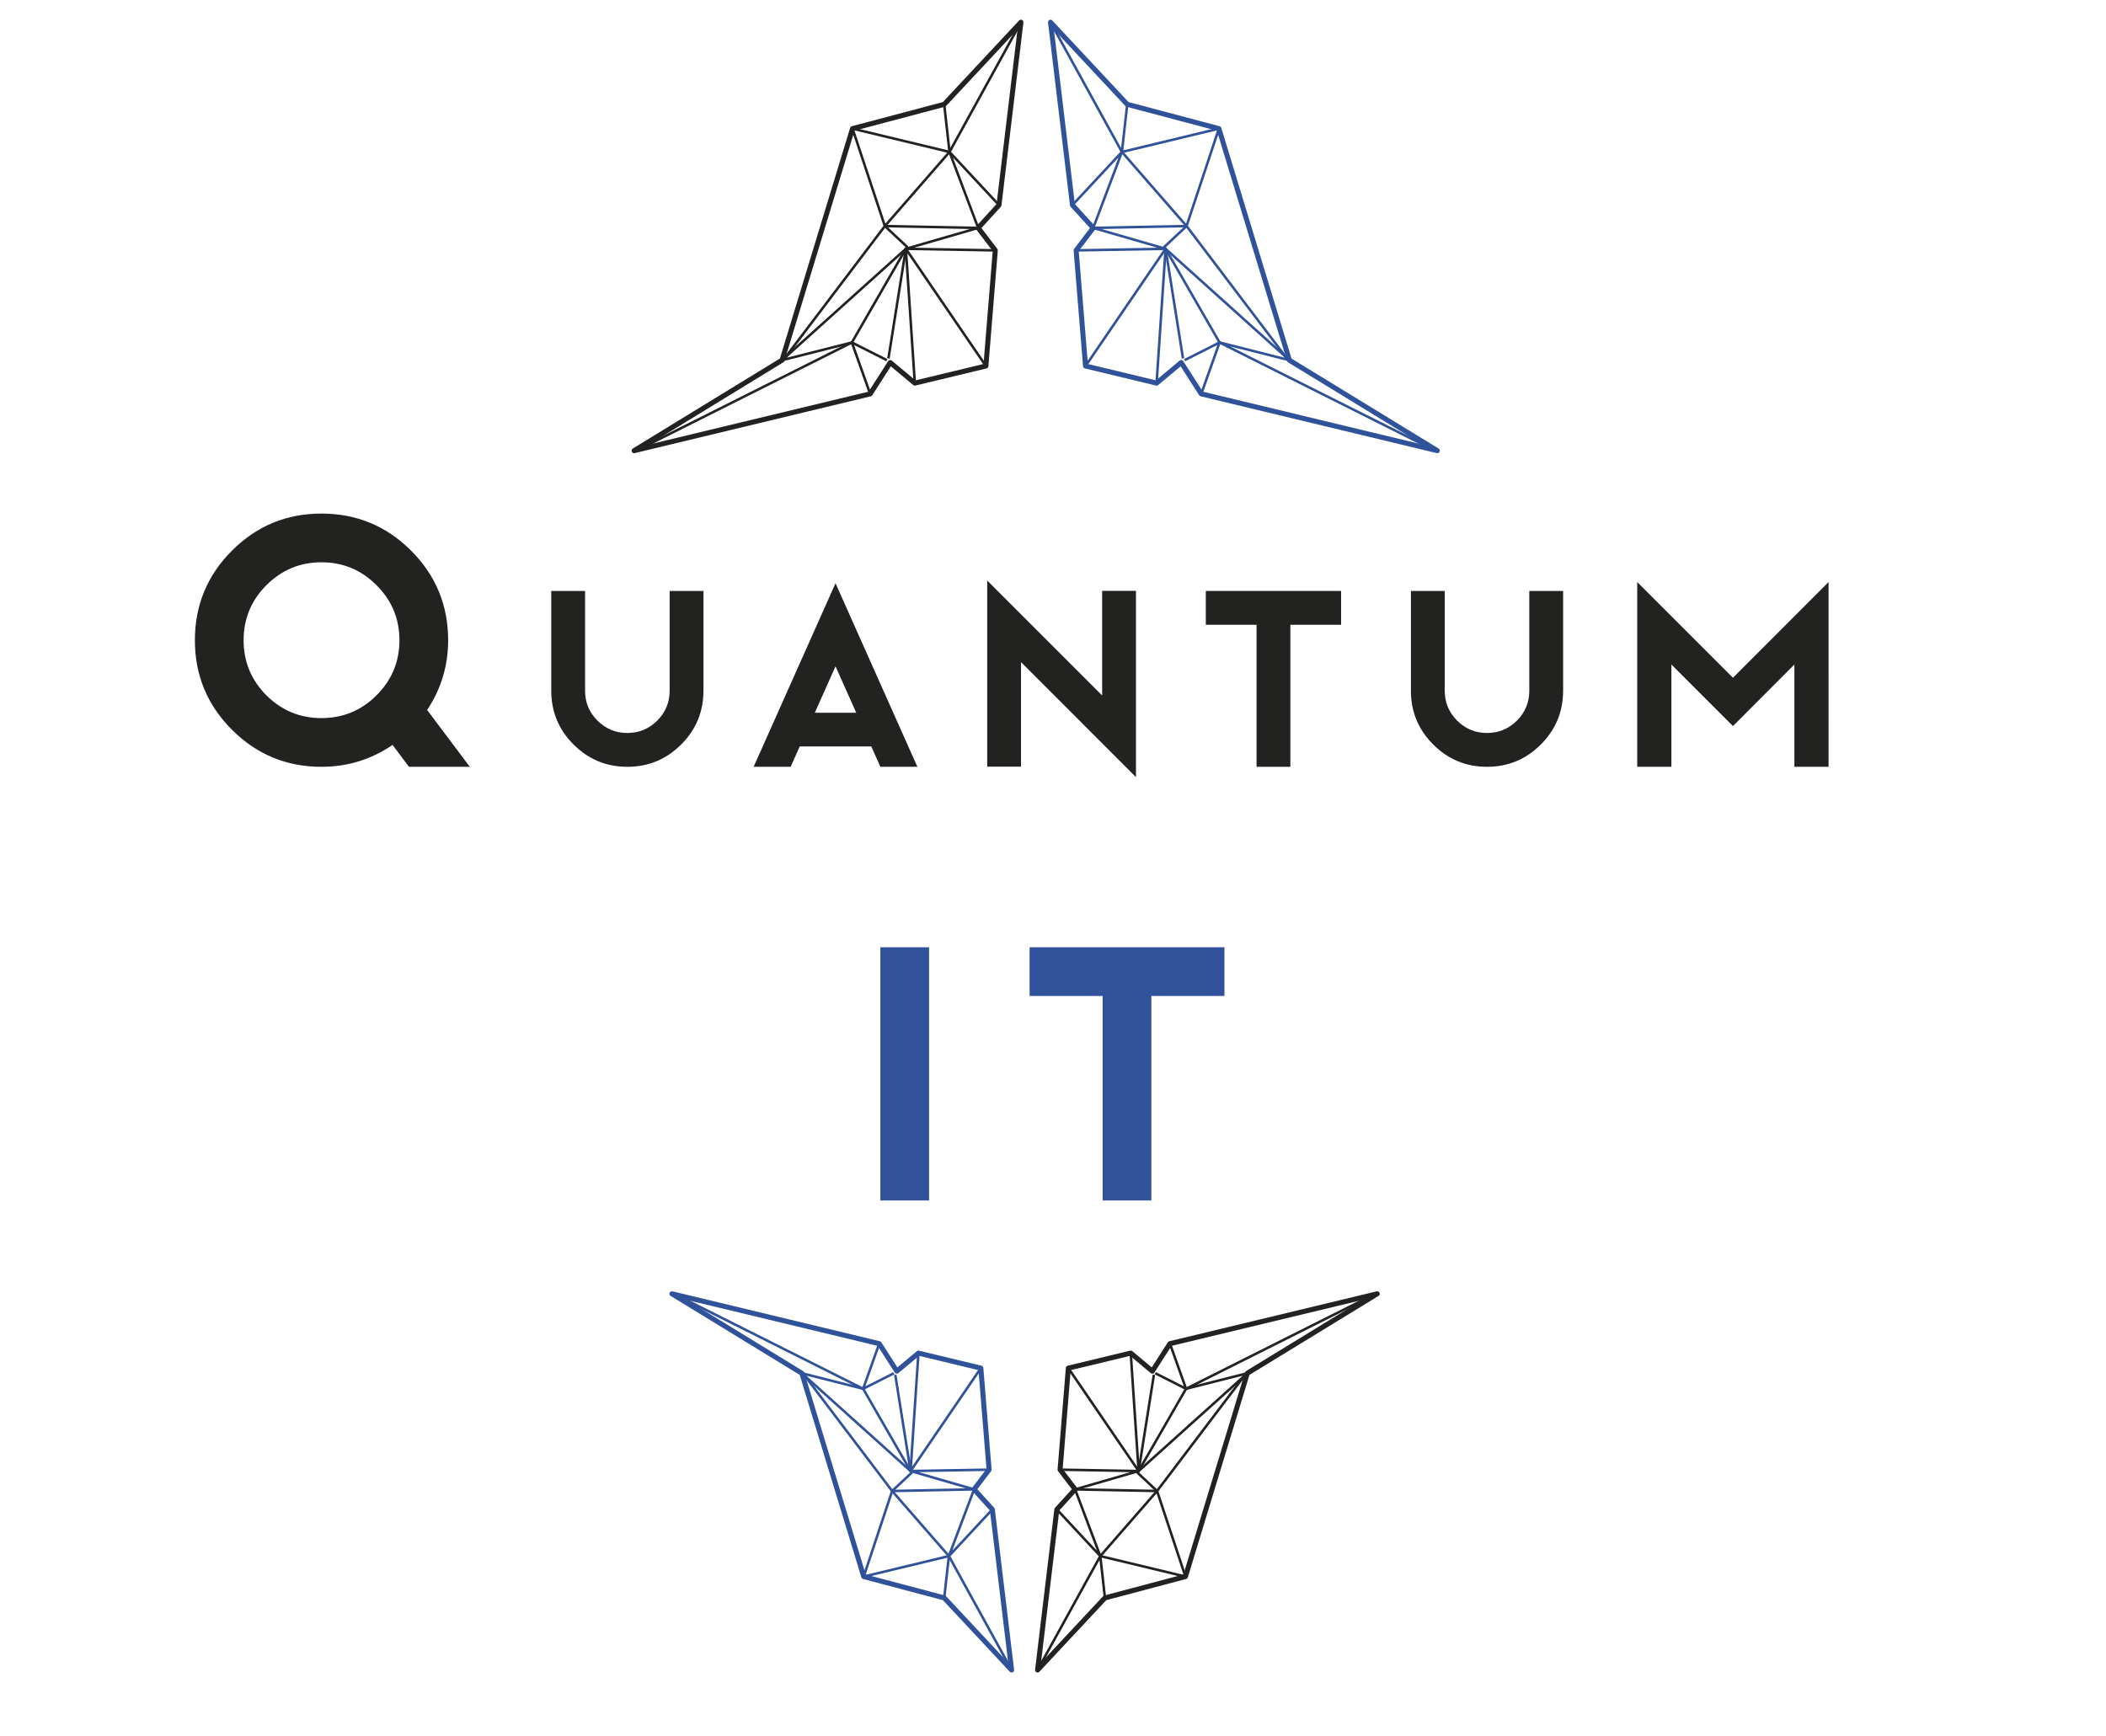 <?xml version="1.0" encoding="utf-8"?>
<!-- Generator: Adobe Illustrator 16.0.0, SVG Export Plug-In . SVG Version: 6.00 Build 0)  -->
<!DOCTYPE svg PUBLIC "-//W3C//DTD SVG 1.1//EN" "http://www.w3.org/Graphics/SVG/1.1/DTD/svg11.dtd">
<svg version="1.1" id="Capa_1" xmlns="http://www.w3.org/2000/svg" xmlns:xlink="http://www.w3.org/1999/xlink" x="0px" y="0px"
	 width="419.531px" height="345.83px" viewBox="0 0 419.531 345.83" enable-background="new 0 0 419.531 345.83"
	 xml:space="preserve">
<g>
	<polygon fill="none" stroke="#30529B" stroke-linejoin="round" stroke-miterlimit="10" points="286.321,89.787 256.856,71.759 
		242.813,25.627 224.553,20.784 209.27,4.427 213.641,40.856 217.783,45.406 214.374,49.88 216.247,72.918 230.404,76.326 
		235.304,72.233 239.299,78.467 	"/>
	<polyline fill="none" stroke="#30529B" stroke-width="0.5" stroke-linejoin="round" stroke-miterlimit="10" points="
		285.531,89.596 242.945,68.233 231.96,49.173 236.373,45.04 223.494,30.274 209.943,5.652 	"/>
	<polyline fill="none" stroke="#30529B" stroke-width="0.5" stroke-linejoin="round" stroke-miterlimit="10" points="
		213.641,40.856 223.494,30.274 217.783,45.406 236.373,45.04 256.112,71.091 	"/>
	<polyline fill="none" stroke="#30529B" stroke-width="0.5" stroke-linejoin="round" stroke-miterlimit="10" points="
		217.783,45.406 232.191,49.571 214.374,49.88 	"/>
	<polyline fill="none" stroke="#30529B" stroke-width="0.5" stroke-linejoin="round" stroke-miterlimit="10" points="
		230.404,76.326 232.191,49.571 216.247,72.918 	"/>
	<polyline fill="none" stroke="#30529B" stroke-width="0.5" stroke-linejoin="round" stroke-miterlimit="10" points="
		235.659,71.406 232.191,49.571 256.856,71.759 242.945,68.233 	"/>
	<polyline fill="none" stroke="#30529B" stroke-width="0.5" stroke-linejoin="round" stroke-miterlimit="10" points="
		239.299,78.467 242.945,68.233 235.983,71.753 	"/>
	<polyline fill="none" stroke="#30529B" stroke-width="0.5" stroke-linejoin="round" stroke-miterlimit="10" points="
		224.553,20.784 223.494,30.274 242.813,25.627 236.373,45.04 	"/>
</g>
<g>
	<polygon fill="none" stroke="#222221" stroke-linejoin="round" stroke-miterlimit="10" points="126.322,89.787 155.787,71.759 
		169.831,25.627 188.091,20.784 203.374,4.427 199.003,40.856 194.86,45.406 198.27,49.88 196.396,72.918 182.239,76.326 
		177.34,72.233 173.345,78.467 	"/>
	<polyline fill="none" stroke="#222221" stroke-width="0.5" stroke-linejoin="round" stroke-miterlimit="10" points="
		127.112,89.596 169.698,68.233 180.684,49.173 176.271,45.04 189.149,30.274 202.7,5.652 	"/>
	<polyline fill="none" stroke="#222221" stroke-width="0.5" stroke-linejoin="round" stroke-miterlimit="10" points="
		199.003,40.856 189.149,30.274 194.86,45.406 176.271,45.04 156.531,71.091 	"/>
	<polyline fill="none" stroke="#222221" stroke-width="0.5" stroke-linejoin="round" stroke-miterlimit="10" points="194.86,45.406 
		180.452,49.571 198.27,49.88 	"/>
	<polyline fill="none" stroke="#222221" stroke-width="0.5" stroke-linejoin="round" stroke-miterlimit="10" points="
		182.239,76.326 180.452,49.571 196.396,72.918 	"/>
	<polyline fill="none" stroke="#222221" stroke-width="0.5" stroke-linejoin="round" stroke-miterlimit="10" points="
		176.984,71.406 180.452,49.571 155.787,71.759 169.698,68.233 	"/>
	<polyline fill="none" stroke="#222221" stroke-width="0.5" stroke-linejoin="round" stroke-miterlimit="10" points="
		173.345,78.467 169.698,68.233 176.66,71.753 	"/>
	<polyline fill="none" stroke="#222221" stroke-width="0.5" stroke-linejoin="round" stroke-miterlimit="10" points="
		188.091,20.784 189.149,30.274 169.831,25.627 176.271,45.04 	"/>
</g>
<g>
	<polygon fill="none" stroke="#30529B" stroke-linejoin="round" stroke-miterlimit="10" points="133.859,257.759 159.732,273.59 
		172.063,314.096 188.098,318.349 201.518,332.712 197.679,300.724 194.042,296.728 197.035,292.802 195.391,272.571 
		182.959,269.578 178.657,273.173 175.149,267.698 	"/>
	<polyline fill="none" stroke="#30529B" stroke-width="0.5" stroke-linejoin="round" stroke-miterlimit="10" points="
		134.553,257.927 171.947,276.685 181.594,293.422 177.719,297.051 189.027,310.017 200.927,331.636 	"/>
	<polyline fill="none" stroke="#30529B" stroke-width="0.5" stroke-linejoin="round" stroke-miterlimit="10" points="
		197.679,300.724 189.027,310.017 194.042,296.728 177.719,297.051 160.385,274.177 	"/>
	<polyline fill="none" stroke="#30529B" stroke-width="0.5" stroke-linejoin="round" stroke-miterlimit="10" points="
		194.042,296.728 181.39,293.072 197.035,292.802 	"/>
	<polyline fill="none" stroke="#30529B" stroke-width="0.5" stroke-linejoin="round" stroke-miterlimit="10" points="
		182.959,269.578 181.39,293.072 195.391,272.571 	"/>
	<polyline fill="none" stroke="#30529B" stroke-width="0.5" stroke-linejoin="round" stroke-miterlimit="10" points="
		178.345,273.897 181.39,293.072 159.732,273.59 171.947,276.685 	"/>
	<polyline fill="none" stroke="#30529B" stroke-width="0.5" stroke-linejoin="round" stroke-miterlimit="10" points="
		175.149,267.698 171.947,276.685 178.06,273.594 	"/>
	<polyline fill="none" stroke="#30529B" stroke-width="0.5" stroke-linejoin="round" stroke-miterlimit="10" points="
		188.098,318.349 189.027,310.017 172.063,314.096 177.719,297.051 	"/>
</g>
<g>
	<polygon fill="none" stroke="#222221" stroke-linejoin="round" stroke-miterlimit="10" points="274.353,257.759 248.479,273.59 
		236.147,314.096 220.114,318.349 206.694,332.712 210.532,300.724 214.17,296.728 211.177,292.802 212.821,272.571 
		225.252,269.578 229.555,273.173 233.063,267.698 	"/>
	<polyline fill="none" stroke="#222221" stroke-width="0.5" stroke-linejoin="round" stroke-miterlimit="10" points="
		273.659,257.927 236.265,276.685 226.618,293.422 230.493,297.051 219.185,310.017 207.286,331.636 	"/>
	<polyline fill="none" stroke="#222221" stroke-width="0.5" stroke-linejoin="round" stroke-miterlimit="10" points="
		210.532,300.724 219.185,310.017 214.17,296.728 230.493,297.051 247.826,274.177 	"/>
	<polyline fill="none" stroke="#222221" stroke-width="0.5" stroke-linejoin="round" stroke-miterlimit="10" points="
		214.17,296.728 226.821,293.072 211.177,292.802 	"/>
	<polyline fill="none" stroke="#222221" stroke-width="0.5" stroke-linejoin="round" stroke-miterlimit="10" points="
		225.252,269.578 226.821,293.072 212.821,272.571 	"/>
	<polyline fill="none" stroke="#222221" stroke-width="0.5" stroke-linejoin="round" stroke-miterlimit="10" points="
		229.866,273.897 226.821,293.072 248.479,273.59 236.265,276.685 	"/>
	<polyline fill="none" stroke="#222221" stroke-width="0.5" stroke-linejoin="round" stroke-miterlimit="10" points="
		233.063,267.698 236.265,276.685 230.151,273.594 	"/>
	<polyline fill="none" stroke="#222221" stroke-width="0.5" stroke-linejoin="round" stroke-miterlimit="10" points="
		220.114,318.349 219.185,310.017 236.147,314.096 230.493,297.051 	"/>
</g>
<g>
	<g>
		<path fill="#222221" d="M64.032,152.769c-6.961,0-12.902-2.461-17.824-7.383c-4.922-4.922-7.383-10.863-7.383-17.824
			c0-6.984,2.461-12.938,7.383-17.859s10.863-7.383,17.824-7.383c6.984,0,12.938,2.461,17.859,7.383s7.383,10.875,7.383,17.859
			c0,5.063-1.396,9.691-4.186,13.887l8.51,11.32H81.47L78.2,148.41C73.958,151.316,69.235,152.769,64.032,152.769z M64.032,112.023
			c-4.266,0-7.922,1.523-10.969,4.57c-3.023,3.023-4.535,6.68-4.535,10.969c0,4.266,1.512,7.922,4.535,10.969
			c3.047,3.021,6.703,4.535,10.969,4.535c4.289,0,7.945-1.512,10.969-4.535c3.047-3.047,4.57-6.703,4.57-10.969
			c0-4.289-1.523-7.945-4.57-10.969C71.978,113.547,68.321,112.023,64.032,112.023z"/>
	</g>
	<g>
		<path fill="#222221" d="M140.135,137.608c0,4.184-1.481,7.756-4.443,10.718c-2.963,2.963-6.535,4.443-10.718,4.443
			c-4.186,0-7.756-1.48-10.72-4.443c-2.963-2.962-4.441-6.534-4.441-10.718v-19.873h6.736v19.873c0,2.328,0.821,4.313,2.468,5.957
			c1.644,1.645,3.629,2.466,5.957,2.466c2.325,0,4.313-0.821,5.957-2.466c1.644-1.644,2.466-3.629,2.466-5.957v-19.873h6.738
			V137.608z"/>
	</g>
	<g>
		<path fill="#222221" d="M182.751,152.769h-7.373l-1.807-4.053h-14.258l-1.809,4.053h-7.373l16.311-36.572L182.751,152.769z
			 M162.316,142.003h8.252l-4.126-9.253L162.316,142.003z"/>
	</g>
	<g>
		<path fill="#222221" d="M219.558,138.56v-20.85h6.736v37.109l-22.898-22.9v20.825h-6.738V115.66L219.558,138.56z"/>
	</g>
	<g>
		<path fill="#222221" d="M267.155,117.735v6.738h-10.107v28.296h-6.736v-28.296h-10.107v-6.738H267.155z"/>
	</g>
	<g>
		<path fill="#222221" d="M311.385,137.608c0,4.184-1.481,7.756-4.443,10.718c-2.963,2.963-6.535,4.443-10.718,4.443
			c-4.186,0-7.756-1.48-10.72-4.443c-2.963-2.962-4.441-6.534-4.441-10.718v-19.873h6.738v19.873c0,2.328,0.819,4.313,2.466,5.957
			c1.644,1.645,3.629,2.466,5.957,2.466c2.327,0,4.313-0.821,5.957-2.466c1.644-1.644,2.466-3.629,2.466-5.957v-19.873h6.738
			V137.608L311.385,137.608z"/>
	</g>
	<g>
		<path fill="#222221" d="M364.266,152.769h-6.81V132.39l-12.236,12.263l-12.264-12.263v20.379h-6.81v-36.81l19.071,19.071
			l19.047-19.071L364.266,152.769L364.266,152.769z"/>
	</g>
	<path fill="#30529B" d="M175.375,188.72h9.703v50.449h-9.703V188.72z"/>
	<path fill="#30529B" d="M243.916,188.72v9.703h-14.555v40.746h-9.703v-40.746h-14.555v-9.703H243.916z"/>
</g>
</svg>
